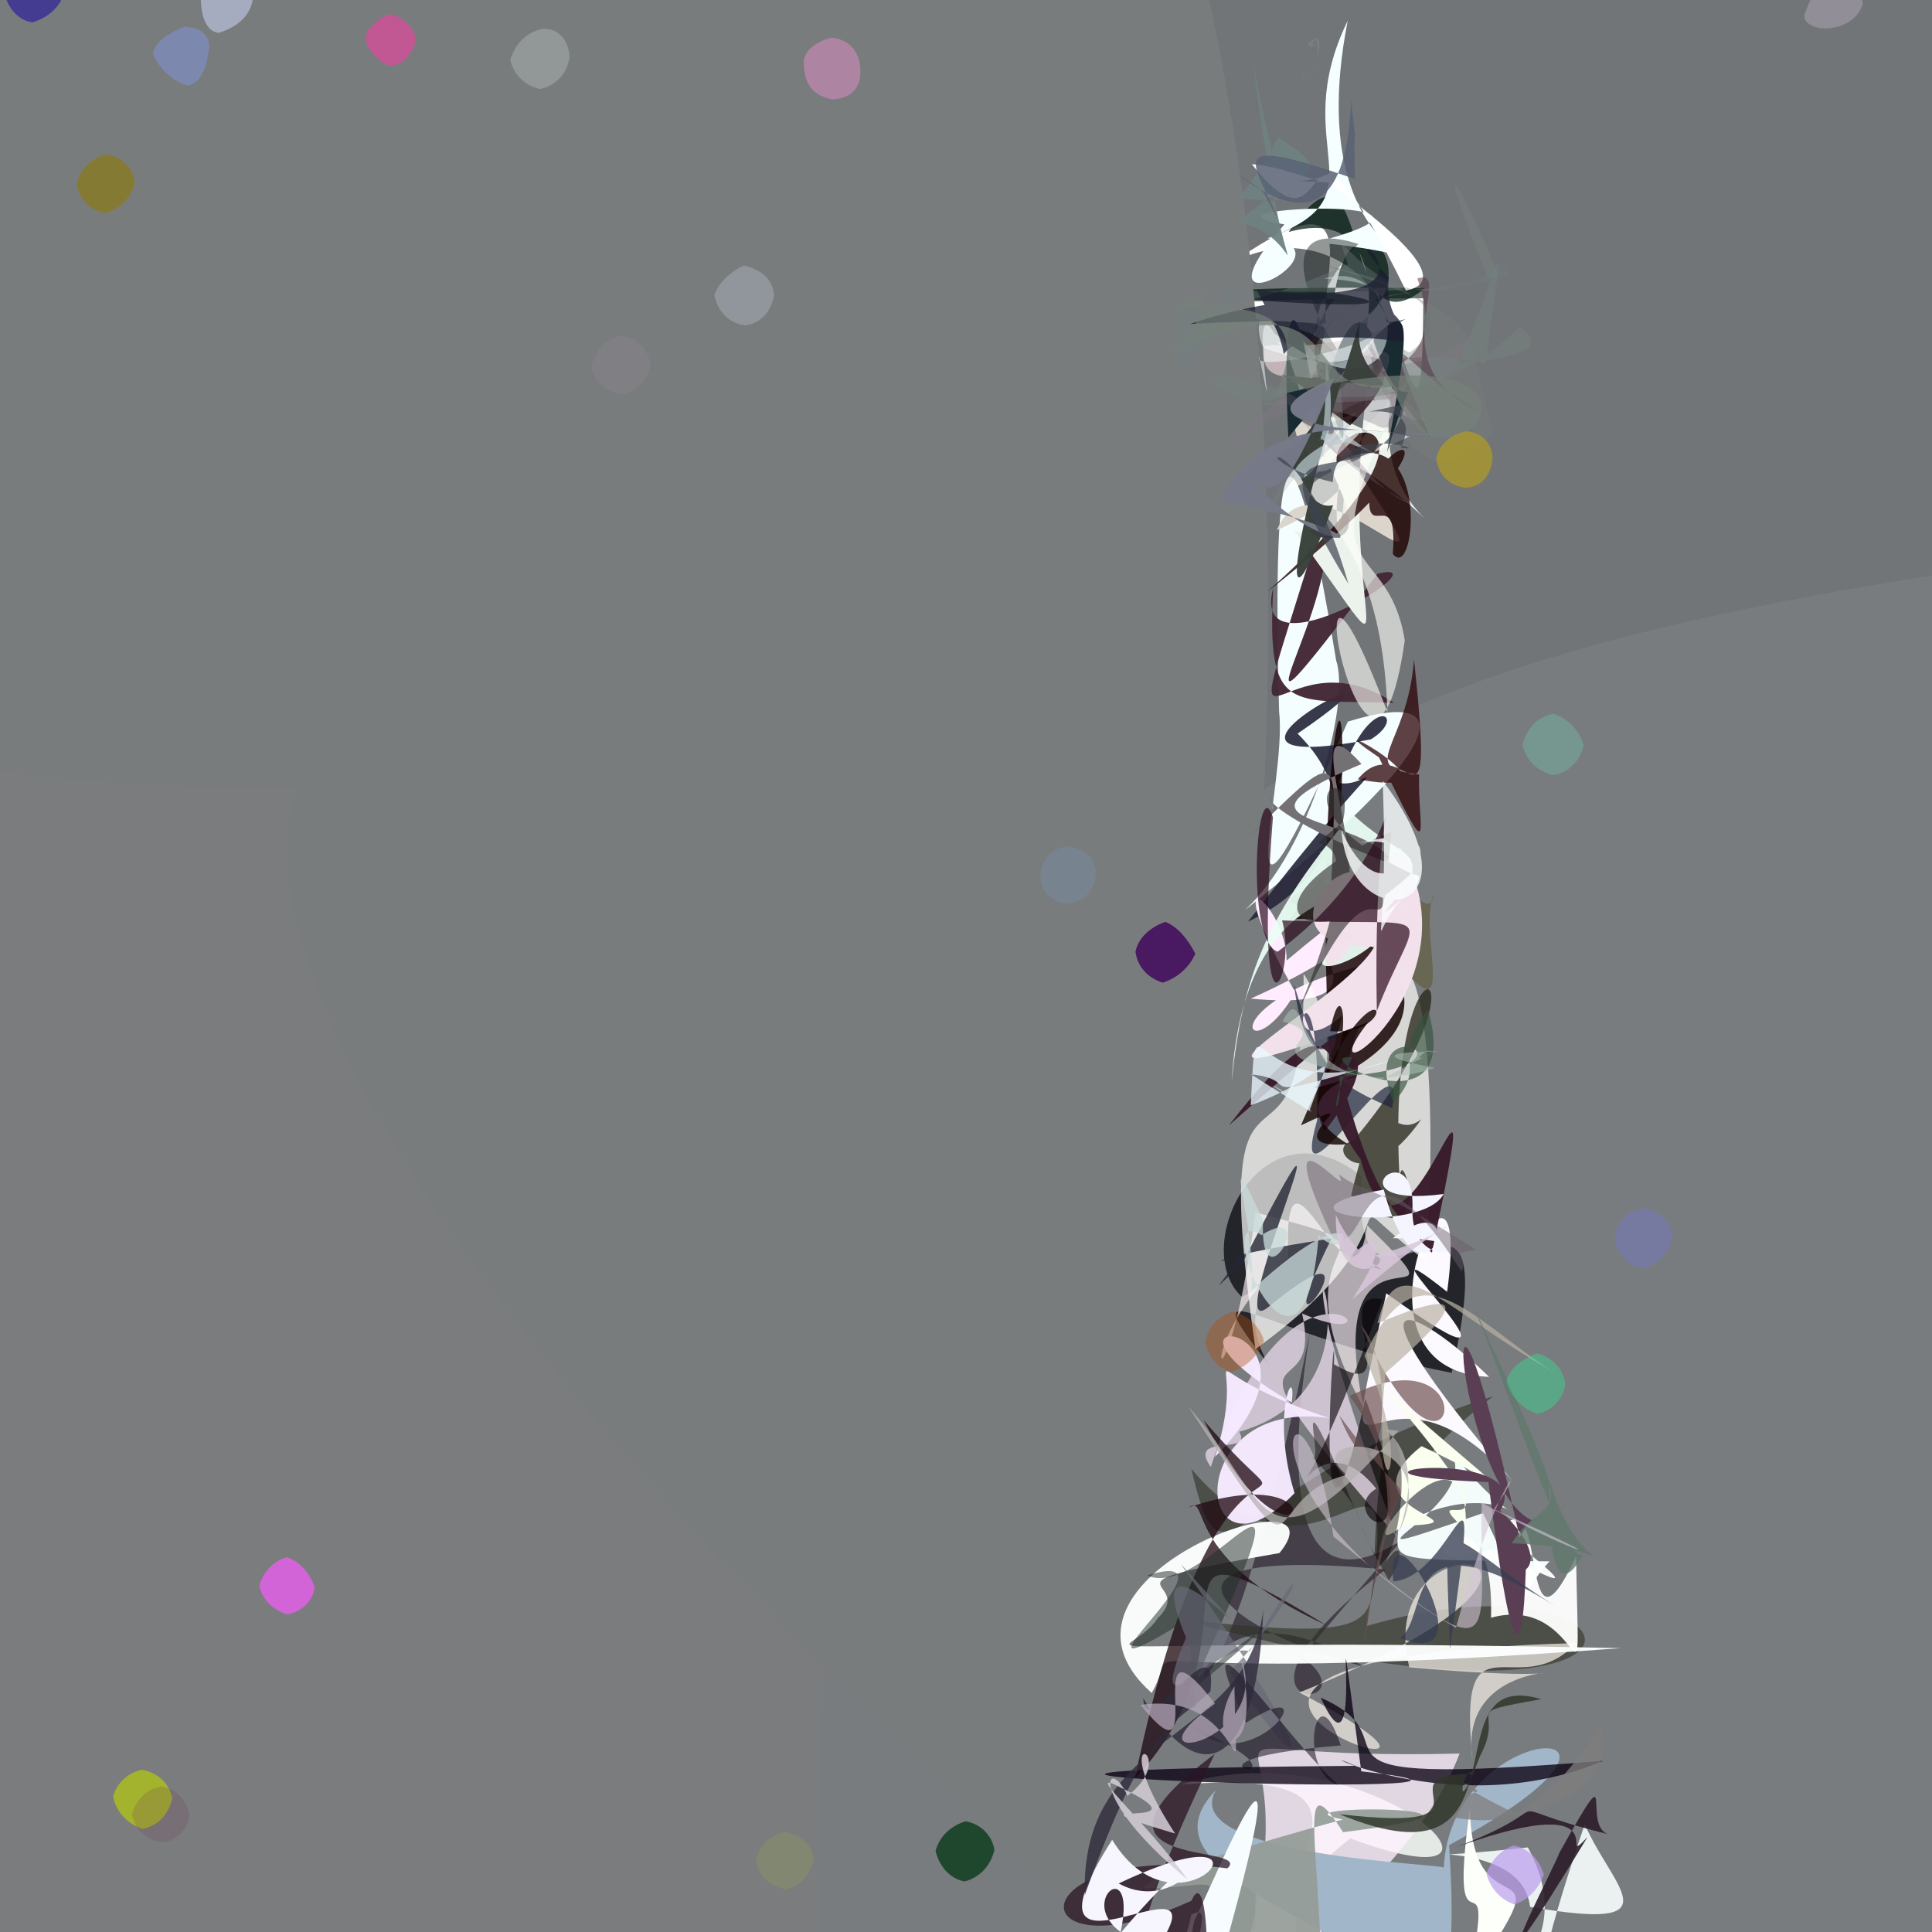 <?xml version="1.0" ?>
<svg xmlns="http://www.w3.org/2000/svg" version="1.1" width="512" height="512">
  <rect width="100%" height="100%" fill="#333333" stroke="none"/>
  <defs/>
  <g>
    <path stroke-width="0" fill="rgb(81, 84, 97)" opacity="0.84" stroke="rgb(139, 182, 153)" stroke-opacity="1.0" stroke-linecap="round" stroke-linejoin="round" d="M 322.665 428.138 C 361.368 479.616 360.204 496.405 188.622 484.992 C 58.742 379.651 58.998 355.259 -37.101 93.511 C -55.75 24.691 -54.507 -3.249 30.188 -11.084 C 241.532 164.669 250.965 172.362 322.665 428.138"/>
    <path stroke-width="0" fill="rgb(116, 119, 122)" opacity="0.967" stroke="rgb(108, 164, 111)" stroke-opacity="1.0" stroke-linecap="round" stroke-linejoin="round" d="M 564.494 104.828 C 520.892 394.778 444.503 375.894 301.338 376.639 C 145.839 341.286 142.854 311.563 -49.589 1.671 C -5.706 -61.472 18.958 -59.516 446.248 -50.592 C 535.302 -48.753 556.304 -60.082 564.494 104.828"/>
    <path stroke-width="0" fill="rgb(123, 124, 126)" opacity="1.001" stroke="rgb(245, 97, 201)" stroke-opacity="1.0" stroke-linecap="round" stroke-linejoin="round" d="M 297.978 522.311 C 290.297 570.126 265.175 573.435 -73.397 555.066 C -78.982 469.816 -51.805 419.021 -46.282 272.57 C -56.931 163.625 -81.467 128.182 -9.435 109.361 C 144.578 188.006 155.901 193.169 297.978 522.311"/>
    <path stroke-width="0" fill="rgb(121, 124, 126)" opacity="1.003" stroke="rgb(144, 236, 18)" stroke-opacity="1.0" stroke-linecap="round" stroke-linejoin="round" d="M 557.802 499.859 C 564.609 540.824 570.584 555.14 301.687 560.481 C 228.587 575.01 203.077 601.13 223.715 374.864 C 299.471 232.815 300.203 181.093 542.019 148.154 C 576.668 265.032 560.816 308.912 557.802 499.859"/>
    <path stroke-width="0" fill="rgb(224, 229, 247)" opacity="0.957" stroke="rgb(5, 212, 198)" stroke-opacity="1.0" stroke-linecap="round" stroke-linejoin="round" d="M 368.416 528.881 C 364.536 503.135 365.563 512.224 316.193 547.241 C 398.288 521.794 317.915 553.606 335.072 489.818 C 334.279 494.166 328.409 486.045 340.008 501.478 C 350.376 507.992 330.114 517.694 368.416 528.881"/>
    <path stroke-width="0" fill="rgb(250, 255, 250)" opacity="0.83" stroke="rgb(249, 203, 117)" stroke-opacity="1.0" stroke-linecap="round" stroke-linejoin="round" d="M 357.797 487.175 C 281.755 549.948 355.455 533.276 340.204 491.771 C 347.186 500.726 347.823 490.386 345.978 501.323 C 338.85 492.639 368.948 468.437 312.832 472.95 C 364.84 457.356 412.819 507.61 357.797 487.175"/>
    <path stroke-width="0" fill="rgb(264, 242, 259)" opacity="0.773" stroke="rgb(133, 105, 67)" stroke-opacity="1.0" stroke-linecap="round" stroke-linejoin="round" d="M 386.801 464.707 C 364.74 523.718 238.142 575.925 254.417 636.692 C 284.74 541.478 294.02 542.172 341.752 550.749 C 347.853 535.922 347.721 520.2 330.933 514.006 C 348.876 446.366 301.344 466.91 386.801 464.707"/>
    <path stroke-width="0" fill="rgb(275, 255, 263)" opacity="1.067" stroke="rgb(116, 144, 4)" stroke-opacity="1.0" stroke-linecap="round" stroke-linejoin="round" d="M 373.306 84.007 C 367.689 89.968 251.343 79.151 377.183 79.062 C 376.83 151.651 368.61 27.647 344.363 98.71 C 388.446 107.007 363.308 51.33 326.995 69.358 C 381.098 31.743 324.013 115.419 373.306 84.007"/>
    <path stroke-width="0" fill="rgb(161, 182, 200)" opacity="1.001" stroke="rgb(156, 157, 240)" stroke-opacity="1.0" stroke-linecap="round" stroke-linejoin="round" d="M 384.031 488.97 C 387.211 539.267 379.055 523.097 359.316 575.858 C 442.242 520.088 288.775 508.312 322.219 474.455 C 311.704 492.266 384.67 493.919 382.615 495.012 C 384.505 454.155 449.732 453.475 384.031 488.97"/>
    <path stroke-width="0" fill="rgb(-7, 25, 16)" opacity="0.73" stroke="rgb(91, 111, 177)" stroke-opacity="1.0" stroke-linecap="round" stroke-linejoin="round" d="M 353.716 77.664 C 358.352 47.526 381.077 74.052 357.411 87.65 C 349.949 133.107 382.805 50.193 341.524 61.464 C 364.659 28.144 353.67 96.073 377.716 76.317 C 245.197 75.332 400.933 85.506 353.716 77.664"/>
    <path stroke-width="0" fill="rgb(147, 156, 150)" opacity="0.91" stroke="rgb(170, 171, 53)" stroke-opacity="1.0" stroke-linecap="round" stroke-linejoin="round" d="M 355.924 485.548 C 334.825 452.618 367.992 540.735 333.694 622.698 C 310.4 480.961 337.961 500.243 303.668 500.407 C 301.634 500.573 302.491 496.714 355.873 482.185 C 333.69 478.001 412.833 478.446 355.924 485.548"/>
    <path stroke-width="0" fill="rgb(122, 125, 126)" opacity="0.996" stroke="rgb(80, 92, 145)" stroke-opacity="1.0" stroke-linecap="round" stroke-linejoin="round" d="M 284.261 504.49 C 5.378 254.306 85.632 182.05 89.122 209.356 C -60.08 207.934 -56.164 192.154 -35.523 126.331 C -40.782 64.59 -46.029 48.193 -6.619 -9.701 C 288.49 -423.382 415.96 69.303 284.261 504.49"/>
    <path stroke-width="0" fill="rgb(65, 58, 69)" opacity="0.929" stroke="rgb(252, 26, 53)" stroke-opacity="1.0" stroke-linecap="round" stroke-linejoin="round" d="M 345.026 439.061 C 365.705 454.065 315.612 456.084 367.173 415.936 C 294.389 409.075 327.768 433.429 361.157 441.549 C 300.563 402.848 314.035 515.568 347.156 353.027 C 327.633 474.314 410.181 360.994 345.026 439.061"/>
    <path stroke-width="0" fill="rgb(244, 254, 260)" opacity="1.061" stroke="rgb(166, 64, 118)" stroke-opacity="1.0" stroke-linecap="round" stroke-linejoin="round" d="M 329.907 241.203 C 383.507 198.474 387.758 181.885 357.187 191.234 C 323.011 267.811 341.269 207.665 338.983 188.74 C 336.917 113.816 342.237 102.905 354.081 174.959 C 357.939 186.461 347.543 224.877 329.907 241.203"/>
    <path stroke-width="0" fill="rgb(47, 52, 39)" opacity="0.612" stroke="rgb(40, 28, 167)" stroke-opacity="1.0" stroke-linecap="round" stroke-linejoin="round" d="M 312.609 429.081 C 455.239 468.3 438.603 408.351 362.173 430.917 C 373.168 363.334 351.58 431.845 315.714 389.272 C 324.518 426.616 325.009 392.568 395.692 370.025 C 332.402 418.64 401.839 439.244 312.609 429.081"/>
    <path stroke-width="0" fill="rgb(239, 234, 228)" opacity="0.742" stroke="rgb(50, 94, 209)" stroke-opacity="1.0" stroke-linecap="round" stroke-linejoin="round" d="M 417.715 435.431 C 265.208 439.73 417.744 486.957 344.338 448.52 C 439.266 410.517 362.815 399.256 373.477 441.847 C 445.171 448.296 385.093 432.154 390.227 466.278 C 386.124 425.691 401.947 452.179 417.715 435.431"/>
    <path stroke-width="0" fill="rgb(253, 270, 254)" opacity="0.967" stroke="rgb(213, 24, 248)" stroke-opacity="1.0" stroke-linecap="round" stroke-linejoin="round" d="M 429.562 436.774 C 269.102 433.39 298.685 441.515 306.747 428.911 C 317.999 418.073 286.603 420.674 339.072 411.576 C 357.935 388.47 270.382 417.622 305.214 448.667 C 314.966 431.663 284.6 447.54 429.562 436.774"/>
    <path stroke-width="0" fill="rgb(40, 40, 59)" opacity="0.917" stroke="rgb(249, 154, 188)" stroke-opacity="1.0" stroke-linecap="round" stroke-linejoin="round" d="M 343.883 194.412 C 386.124 165.503 303.157 207.215 363.271 195.949 C 373.783 189.563 362.681 182.228 354.833 207.485 C 364.019 209.367 371.88 191.272 330.73 244.234 C 347.545 236.619 365.454 215.982 343.883 194.412"/>
    <path stroke-width="0" fill="rgb(33, 35, 41)" opacity="0.965" stroke="rgb(72, 30, 75)" stroke-opacity="1.0" stroke-linecap="round" stroke-linejoin="round" d="M 384.715 363.828 C 332.874 353.665 314.521 333.568 336.697 362.334 C 316.9 332.051 378.856 316.74 329.139 343.695 C 314.845 330.665 334.397 290.538 360.829 311.759 C 357.251 364.651 400.694 292.769 384.715 363.828"/>
    <path stroke-width="0" fill="rgb(255, 243, 248)" opacity="0.64" stroke="rgb(81, 105, 16)" stroke-opacity="1.0" stroke-linecap="round" stroke-linejoin="round" d="M 361.389 373.159 C 333.989 322.617 379.677 333.76 332.704 321.279 C 324.493 384.399 313.921 356.958 341.413 333.11 C 339.817 292.96 358.315 354.099 362.347 324.72 C 392.899 355.034 349.389 316.26 361.389 373.159"/>
    <path stroke-width="0" fill="rgb(9, -6, 17)" opacity="0.773" stroke="rgb(144, 67, 133)" stroke-opacity="1.0" stroke-linecap="round" stroke-linejoin="round" d="M 360.752 469.424 C 351.278 399.418 363.113 478.837 349.999 449.906 C 377.809 462.074 334.912 473.928 424.799 466.641 C 384.691 483.743 342.712 460.859 359.273 467.962 C 178.148 469.456 432.595 477.382 360.752 469.424"/>
    <path stroke-width="0" fill="rgb(67, 40, 53)" opacity="0.965" stroke="rgb(146, 236, 81)" stroke-opacity="1.0" stroke-linecap="round" stroke-linejoin="round" d="M 350.025 138.546 C 358.682 156.106 317.141 215.234 365.056 152.052 C 383.856 147.44 330.904 180.642 337.421 155.799 C 335.593 189.727 341.913 185.29 369.445 186.263 C 337.427 165.295 325.615 218.282 350.025 138.546"/>
    <path stroke-width="0" fill="rgb(257, 236, 264)" opacity="1.041" stroke="rgb(33, 182, 73)" stroke-opacity="1.0" stroke-linecap="round" stroke-linejoin="round" d="M 343.285 263.019 C 320.918 223.157 341.125 239.876 340.98 254.54 C 394.783 209.122 382.753 241.846 331.45 264.642 C 380.623 269.316 324.836 236.651 370.207 253.829 C 318.497 263.522 329.807 286.295 343.285 263.019"/>
    <path stroke-width="0" fill="rgb(44, 1, 5)" opacity="0.746" stroke="rgb(172, 68, 187)" stroke-opacity="1.0" stroke-linecap="round" stroke-linejoin="round" d="M 374.733 174.742 C 380.445 228.547 372.194 191.561 359.82 206.519 C 392.897 212.554 343.587 186.029 365.435 200.702 C 380.618 232.215 375.629 219.65 376.077 205.269 C 359.138 203.354 372.957 198.161 374.733 174.742"/>
    <path stroke-width="0" fill="rgb(253, 250, 267)" opacity="1.044" stroke="rgb(63, 146, 150)" stroke-opacity="1.0" stroke-linecap="round" stroke-linejoin="round" d="M 394.628 364.889 C 374.855 345.575 352.792 335.924 400.835 392.452 C 363.537 350.507 352.736 410.627 367.369 342.74 C 417.419 378.685 353.042 318.263 383.506 342.348 C 390.853 288.358 351.839 363.247 394.628 364.889"/>
    <path stroke-width="0" fill="rgb(256, 263, 252)" opacity="0.696" stroke="rgb(56, 242, 114)" stroke-opacity="1.0" stroke-linecap="round" stroke-linejoin="round" d="M 377.877 334.187 C 348.485 311.931 380.937 322.626 332.716 357.512 C 319.092 262.884 346.14 324.569 345.462 258.024 C 373.909 302.646 293.245 337.02 355.591 286.684 C 375.036 216.986 382.2 278.003 377.877 334.187"/>
    <path stroke-width="0" fill="rgb(247, 252, 265)" opacity="1.014" stroke="rgb(178, 75, 207)" stroke-opacity="1.0" stroke-linecap="round" stroke-linejoin="round" d="M 322.096 525.076 C 347.752 435.2 322.168 497.693 316.491 509.053 C 307.124 559.739 270.103 515.854 314.42 528.611 C 300.449 518.984 312.907 524.215 315.654 507.485 C 324.57 502.21 308.512 529.592 322.096 525.076"/>
    <path stroke-width="0" fill="rgb(245, 265, 265)" opacity="1.064" stroke="rgb(184, 127, 243)" stroke-opacity="1.0" stroke-linecap="round" stroke-linejoin="round" d="M 348.585 64.242 C 397.365 51.505 311.05 54.733 340.377 59.46 C 313.332 90.522 360.642 65.735 335.882 63.152 C 367.393 51.632 340.635 39.43 357.154 5.511 C 342.14 82.065 405.113 69.373 348.585 64.242"/>
    <path stroke-width="0" fill="rgb(245, 253, 253)" opacity="0.981" stroke="rgb(108, 154, 4)" stroke-opacity="1.0" stroke-linecap="round" stroke-linejoin="round" d="M 393.011 400.989 C 412.627 440.606 394.046 431.55 410.645 413.771 C 366.956 413.283 370.039 414.166 370.612 404.35 C 403.3 386.451 410.786 417.849 382.437 382.161 C 399.401 398.323 341.524 418.759 393.011 400.989"/>
    <path stroke-width="0" fill="rgb(110, 129, 128)" opacity="0.953" stroke="rgb(168, 73, 157)" stroke-opacity="1.0" stroke-linecap="round" stroke-linejoin="round" d="M 338.746 36.409 C 328.541 56.04 323.292 54.393 328.415 52.544 C 343.862 53.314 340.339 59.697 332.127 16.994 C 341.534 92.459 348.393 62.067 327.849 58.95 C 346.152 43.424 354.506 46.766 338.746 36.409"/>
    <path stroke-width="0" fill="rgb(235, 241, 240)" opacity="1.023" stroke="rgb(34, 76, 145)" stroke-opacity="1.0" stroke-linecap="round" stroke-linejoin="round" d="M 419.972 483.432 C 427.304 500.385 444.576 512.098 405.47 505.337 C 403.38 485.263 359.084 494.6 404.889 489.585 C 422.312 521.409 379.481 528.313 432.234 515.725 C 406.459 539.541 400.39 541.668 419.972 483.432"/>
    <path stroke-width="0" fill="rgb(223, 210, 225)" opacity="0.829" stroke="rgb(146, 166, 166)" stroke-opacity="1.0" stroke-linecap="round" stroke-linejoin="round" d="M 328.367 379.441 C 378.49 365.333 325.663 288.483 370.098 407.087 C 317.079 346.51 351.449 376.459 345.06 348.086 C 374.714 360.773 343.005 322.162 320.862 388.756 C 314.435 379.634 332.324 385.897 328.367 379.441"/>
    <path stroke-width="0" fill="rgb(250, 256, 240)" opacity="0.999" stroke="rgb(228, 93, 111)" stroke-opacity="1.0" stroke-linecap="round" stroke-linejoin="round" d="M 371.759 404.342 C 396.753 403.497 354.427 400.763 376.725 383.248 C 399.809 393.878 404.254 400.979 366.627 367.791 C 410.283 418.264 372.149 390.24 388.449 405.519 C 389.728 370.13 354.822 417.772 371.759 404.342"/>
    <path stroke-width="0" fill="rgb(21, -3, -1)" opacity="0.834" stroke="rgb(205, 179, 25)" stroke-opacity="1.0" stroke-linecap="round" stroke-linejoin="round" d="M 341.162 244.428 C 349.994 238.147 398.718 264.141 352.666 286.43 C 347.254 199.847 360.071 150.494 354.137 233.911 C 329.182 239.591 349.736 240.863 349.226 240.072 C 373.14 200.268 350.011 232.612 341.162 244.428"/>
    <path stroke-width="0" fill="rgb(253, 256, 250)" opacity="1.061" stroke="rgb(182, 254, 38)" stroke-opacity="1.0" stroke-linecap="round" stroke-linejoin="round" d="M 389.578 478.908 C 389.715 519.246 424.506 477.012 375.63 543.618 C 380.093 513.611 372.906 496.791 385.147 537.498 C 398.596 537.672 403.439 534.279 386.718 535.608 C 399.81 477.947 382.677 528.706 389.578 478.908"/>
    <path stroke-width="0" fill="rgb(261, 265, 258)" opacity="1.03" stroke="rgb(41, 156, 31)" stroke-opacity="1.0" stroke-linecap="round" stroke-linejoin="round" d="M 353.329 43.792 C 358.631 53.832 342.142 43.882 331.776 43.536 C 355.432 73.368 341.29 13.485 372.557 76.976 C 391.23 73.588 345.867 45.305 353.029 48.401 C 325.031 46.848 353.654 50.547 353.329 43.792"/>
    <path stroke-width="0" fill="rgb(219, 213, 204)" opacity="1.065" stroke="rgb(205, 145, 103)" stroke-opacity="1.0" stroke-linecap="round" stroke-linejoin="round" d="M 338.397 140.487 C 348.524 115.381 392.997 173.184 357.068 120.732 C 332.237 128.214 342.45 79.443 371.339 104.941 C 344.382 91.816 361.039 128.254 354.397 140.202 C 352.328 111.038 371.292 125.989 338.397 140.487"/>
    <path stroke-width="0" fill="rgb(103, 103, 84)" opacity="0.984" stroke="rgb(177, 115, 184)" stroke-opacity="1.0" stroke-linecap="round" stroke-linejoin="round" d="M 354.048 238.754 C 333.034 245.685 389.602 212.545 349.66 225.762 C 394.303 292.858 374.285 248.744 380.021 236.927 C 378.358 247.746 365.785 221.043 361.061 221.129 C 378.289 238.369 346.137 207.129 354.048 238.754"/>
    <path stroke-width="0" fill="rgb(42, 20, 37)" opacity="0.753" stroke="rgb(248, 218, 2)" stroke-opacity="1.0" stroke-linecap="round" stroke-linejoin="round" d="M 315.738 503.71 C 320.779 492.264 321.371 533.17 316.803 550.706 C 295.038 535.759 294.604 522.104 321.884 464.842 C 279.938 496.108 332.685 488.35 325.274 495.132 C 268.864 487.858 269.466 524.859 315.738 503.71"/>
    <path stroke-width="0" fill="rgb(247, 245, 254)" opacity="1.021" stroke="rgb(186, 43, 132)" stroke-opacity="1.0" stroke-linecap="round" stroke-linejoin="round" d="M 306.737 516.078 C 326.03 487.619 265.876 532.93 294.734 487.562 C 312.967 517.297 343.518 476.837 296.463 499.137 C 315.956 509.825 329.274 473.847 296.917 512.32 C 302.469 487.106 278.464 509.306 306.737 516.078"/>
    <path stroke-width="0" fill="rgb(233, 254, 244)" opacity="0.937" stroke="rgb(50, 4, 202)" stroke-opacity="1.0" stroke-linecap="round" stroke-linejoin="round" d="M 367.438 246.882 C 353.984 261.806 333.69 257.581 374.872 240.637 C 363.275 232.311 329.512 233.875 326.395 286.723 C 329.334 257.926 335.916 242.362 358.306 215.632 C 374.272 230.555 380.144 222.046 367.438 246.882"/>
    <path stroke-width="0" fill="rgb(236, 243, 237)" opacity="1.048" stroke="rgb(88, 236, 179)" stroke-opacity="1.0" stroke-linecap="round" stroke-linejoin="round" d="M 342.956 140.506 C 379.168 189.786 349.915 162.249 364.868 87.465 C 378.869 88.175 356.471 116.74 377.63 137.473 C 337.812 99.699 342.61 143.301 362.404 114.296 C 323.488 94.635 382.938 154.094 342.956 140.506"/>
    <path stroke-width="0" fill="rgb(267, 257, 268)" opacity="0.953" stroke="rgb(41, 158, 147)" stroke-opacity="1.0" stroke-linecap="round" stroke-linejoin="round" d="M 395.126 428.713 C 420.5 421.81 418.541 462.317 417.678 412.461 C 402.376 445.211 410.307 391.171 398.154 404.829 C 401.312 410.058 429.186 428.558 395.993 410.464 C 364.579 420.52 396.419 386.364 395.126 428.713"/>
    <path stroke-width="0" fill="rgb(90, 99, 117)" opacity="0.852" stroke="rgb(238, 156, 136)" stroke-opacity="1.0" stroke-linecap="round" stroke-linejoin="round" d="M 358.083 26.51 C 356.414 66.243 337.311 52.811 327.229 45.799 C 336.954 51.811 333.371 49.081 338.735 58.068 C 332.926 43.473 322.542 34.603 359.117 47.482 C 358.348 23.521 360.433 49.122 358.083 26.51"/>
    <path stroke-width="0" fill="rgb(116, 113, 117)" opacity="1.092" stroke="rgb(186, 79, 101)" stroke-opacity="1.0" stroke-linecap="round" stroke-linejoin="round" d="M 330.724 222.072 C 358.504 194.365 353.509 199.669 352.594 241.98 C 368.172 240.612 341.241 180.58 360.806 202.474 C 319.655 219.706 362.147 214.968 369.833 229.47 C 313.038 207.193 350.747 206.717 330.724 222.072"/>
    <path stroke-width="0" fill="rgb(243, 225, 235)" opacity="0.995" stroke="rgb(47, 240, 188)" stroke-opacity="1.0" stroke-linecap="round" stroke-linejoin="round" d="M 371.02 224.674 C 393.131 261.55 344.091 294.696 362.574 270.891 C 296.264 295.807 356.249 265.626 364.207 250.858 C 332.844 251.89 354.823 221.991 364.979 233.582 C 353.696 273.101 337.759 252.502 371.02 224.674"/>
    <path stroke-width="0" fill="rgb(47, 44, 44)" opacity="0.606" stroke="rgb(57, 64, 14)" stroke-opacity="1.0" stroke-linecap="round" stroke-linejoin="round" d="M 355.818 217.944 C 360.324 198.89 334.493 212.929 373.943 231.485 C 347.315 256.833 324.455 240.056 368.691 220.355 C 365.12 265.436 368.119 213.225 342.715 271.12 C 371.171 203.733 336.397 233.456 355.818 217.944"/>
    <path stroke-width="0" fill="rgb(40, 39, 27)" opacity="0.772" stroke="rgb(79, 177, 96)" stroke-opacity="1.0" stroke-linecap="round" stroke-linejoin="round" d="M 376.664 296.625 C 367.812 303.504 366.369 282.413 358.058 316.763 C 382.334 336.951 370.342 298.503 371.004 313.834 C 366.353 239.808 399.616 253.88 358.476 302.451 C 350.903 303.539 361.502 318.28 376.664 296.625"/>
    <path stroke-width="0" fill="rgb(90, 62, 83)" opacity="1.014" stroke="rgb(6, 17, 173)" stroke-opacity="1.0" stroke-linecap="round" stroke-linejoin="round" d="M 397.559 400.34 C 408.499 382.24 339.885 390.753 394.453 392.756 C 400.008 438.035 403.446 444.695 404.385 415.235 C 379.35 297.439 384.958 392.926 405.983 402.922 C 389.288 422.502 418.85 419.971 397.559 400.34"/>
    <path stroke-width="0" fill="rgb(31, -1, -1)" opacity="0.796" stroke="rgb(136, 228, 252)" stroke-opacity="1.0" stroke-linecap="round" stroke-linejoin="round" d="M 335.663 156.968 C 388.886 115.327 370.501 111.63 363.196 128.956 C 361.001 145.591 370.638 126.937 369.104 146.786 C 375.487 155.009 379.424 108.524 354.247 122.781 C 352.526 109.033 390.662 107.985 335.663 156.968"/>
    <path stroke-width="0" fill="rgb(28, 35, 57)" opacity="0.684" stroke="rgb(169, 67, 5)" stroke-opacity="1.0" stroke-linecap="round" stroke-linejoin="round" d="M 342.883 260.732 C 350.148 285.213 354.983 287.466 368.942 293.679 C 373.38 270.443 340.633 326.414 349.046 296.908 C 350.438 243.169 336.152 285.281 355.591 269.281 C 354.204 279.36 345.997 285.387 342.883 260.732"/>
    <path stroke-width="0" fill="rgb(268, 267, 249)" opacity="0.619" stroke="rgb(81, 97, 150)" stroke-opacity="1.0" stroke-linecap="round" stroke-linejoin="round" d="M 367.694 188.789 C 339.533 114.547 362.831 235.631 372.281 169.708 C 367.503 140.285 343.463 157.568 374.289 99.176 C 321.33 162.24 338.709 105.607 373.635 115.689 C 318.643 139.848 365.326 116.243 367.694 188.789"/>
    <path stroke-width="0" fill="rgb(41, 8, 27)" opacity="0.69" stroke="rgb(160, 222, 69)" stroke-opacity="1.0" stroke-linecap="round" stroke-linejoin="round" d="M 364.871 267.915 C 376.221 238.707 383.533 245.809 339.774 243.913 C 343.93 258.6 332.124 282.248 337.342 216.571 C 333.001 203.166 329.914 249.528 338.603 252.209 C 382.751 219.474 363.183 180.146 364.871 267.915"/>
    <path stroke-width="0" fill="rgb(56, 27, 43)" opacity="0.958" stroke="rgb(47, 242, 175)" stroke-opacity="1.0" stroke-linecap="round" stroke-linejoin="round" d="M 360.568 307.21 C 372.406 352.078 395.836 252.623 379.48 331.97 C 345.522 303.639 366.286 246.222 325.654 298.243 C 376.685 253.617 341.225 284.498 351.109 299.731 C 375.657 268.617 338.429 277.743 360.568 307.21"/>
    <path stroke-width="0" fill="rgb(19, 4, 1)" opacity="0.819" stroke="rgb(241, 186, 64)" stroke-opacity="1.0" stroke-linecap="round" stroke-linejoin="round" d="M 357.238 303.228 C 331.419 287.295 379.936 280.475 348.269 288.356 C 359.543 281.007 356.068 254.326 352.511 273.26 C 373.176 274.946 365.783 248.167 344.767 298.226 C 365.508 288.418 335.829 304.854 357.238 303.228"/>
    <path stroke-width="0" fill="rgb(245, 245, 266)" opacity="1.025" stroke="rgb(132, 6, 52)" stroke-opacity="1.0" stroke-linecap="round" stroke-linejoin="round" d="M 366.71 315.264 C 331.545 321.482 376.576 327.593 382.577 316.427 C 351.365 320.525 375.297 298.77 374.3 320.621 C 374.091 340.36 400.1 328.137 369.132 328.129 C 391.54 311.361 377.072 354.011 366.71 315.264"/>
    <path stroke-width="0" fill="rgb(7, 1, 6)" opacity="0.606" stroke="rgb(220, 29, 131)" stroke-opacity="1.0" stroke-linecap="round" stroke-linejoin="round" d="M 353.514 361.538 C 373.069 373.14 351.94 340.845 366.372 344.379 C 335.193 429.038 344.387 369.118 364.728 394.517 C 353.103 401.277 380.368 419.257 361.828 370.638 C 347.024 437.697 354.163 338.546 353.514 361.538"/>
    <path stroke-width="0" fill="rgb(245, 234, 257)" opacity="0.968" stroke="rgb(182, 100, 144)" stroke-opacity="1.0" stroke-linecap="round" stroke-linejoin="round" d="M 352.387 375.852 C 312.4 369.856 316.237 423.603 343.074 395.696 C 336.481 374.265 343.697 360.465 342.328 371.664 C 295.226 344.134 358.934 349.05 321.975 386.09 C 332.494 353.423 309.601 361.618 352.387 375.852"/>
    <path stroke-width="0" fill="rgb(128, 125, 127)" opacity="0.76" stroke="rgb(36, 124, 90)" stroke-opacity="1.0" stroke-linecap="round" stroke-linejoin="round" d="M 424.133 457.652 C 397.56 497.003 389.317 475.507 372.163 483.444 C 389.863 477.487 373.914 482.228 391.62 474.686 C 388.901 471.57 379.242 470.446 410.314 484.721 C 392.959 479.07 430.543 479.487 424.133 457.652"/>
    <path stroke-width="0" fill="rgb(32, 10, 18)" opacity="0.762" stroke="rgb(195, 190, 230)" stroke-opacity="1.0" stroke-linecap="round" stroke-linejoin="round" d="M 314.966 399.479 C 320.869 395.717 312.543 412.895 351.58 430.738 C 296.635 397.575 338.044 431.491 300.753 471.393 C 324.299 357.03 352.742 415.78 318.958 376.335 C 343.994 425.26 358.248 384.9 314.966 399.479"/>
    <path stroke-width="0" fill="rgb(35, 38, 52)" opacity="0.797" stroke="rgb(140, 149, 245)" stroke-opacity="1.0" stroke-linecap="round" stroke-linejoin="round" d="M 352.862 328.196 C 331.854 370.816 370.38 318.246 336.268 346.263 C 321.836 358.505 364.705 265.746 329.232 334.734 C 316.314 347.235 328.003 335.902 327.935 332.608 C 322.602 335.774 315.481 333.911 352.862 328.196"/>
    <path stroke-width="0" fill="rgb(34, 45, 40)" opacity="0.511" stroke="rgb(16, 123, 249)" stroke-opacity="1.0" stroke-linecap="round" stroke-linejoin="round" d="M 304.033 417.501 C 332.718 408.659 273.507 454.757 315.316 428.859 C 315.356 463.352 322.229 447.656 307.079 454.822 C 328.143 438.527 347.008 421.183 317.131 444.747 C 351.469 369.183 320.36 424.989 304.033 417.501"/>
    <path stroke-width="0" fill="rgb(234, 249, 265)" opacity="0.758" stroke="rgb(86, 245, 59)" stroke-opacity="1.0" stroke-linecap="round" stroke-linejoin="round" d="M 331.513 284.694 C 347.397 286.481 327.079 293.196 369.465 280.744 C 330.195 295.211 333.237 258.016 331.461 292.908 C 353.012 285.146 354.544 273.815 346.998 294.408 C 316.159 273.079 373.548 311.394 331.513 284.694"/>
    <path stroke-width="0" fill="rgb(55, 83, 61)" opacity="0.67" stroke="rgb(240, 203, 160)" stroke-opacity="1.0" stroke-linecap="round" stroke-linejoin="round" d="M 358.341 280.207 C 344.74 278.764 388.409 301.918 378.417 267.577 C 367.951 280.586 378.897 281.611 369.303 292.181 C 358.729 265.412 397.957 282.626 354.931 285.281 C 355.884 296.625 350.749 296.408 358.341 280.207"/>
    <path stroke-width="0" fill="rgb(10, 2, -10)" opacity="0.441" stroke="rgb(74, 216, 157)" stroke-opacity="1.0" stroke-linecap="round" stroke-linejoin="round" d="M 368.078 418.813 C 372.983 411.584 371.135 406.317 365.499 416.977 C 378.446 397.819 366.568 349.569 364.246 412.282 C 338.159 349.232 352.586 390.906 347.296 385.804 C 364.606 403.405 355.825 397.679 368.078 418.813"/>
    <path stroke-width="0" fill="rgb(23, -1, -1)" opacity="0.897" stroke="rgb(126, 163, 93)" stroke-opacity="1.0" stroke-linecap="round" stroke-linejoin="round" d="M 364.485 106.224 C 353.308 93.862 351.888 88.554 342.565 86.981 C 372.678 120.57 322.256 86.993 357.787 112.708 C 382.79 88.307 349.112 91.937 349.978 101.935 C 350.342 104.519 337.466 92.19 364.485 106.224"/>
    <path stroke-width="0" fill="rgb(109, 78, 78)" opacity="0.685" stroke="rgb(24, 219, 248)" stroke-opacity="1.0" stroke-linecap="round" stroke-linejoin="round" d="M 361.773 435.911 C 368.218 373.567 382.45 412.917 354.92 375.071 C 366.643 404.408 370.698 362.043 360.616 351.123 C 385.407 406.846 395.711 350.856 357.684 369.965 C 378.343 398.622 360.585 419.608 361.773 435.911"/>
    <path stroke-width="0" fill="rgb(250, 260, 258)" opacity="0.787" stroke="rgb(231, 197, 84)" stroke-opacity="1.0" stroke-linecap="round" stroke-linejoin="round" d="M 355.491 219.913 C 366.537 245.518 380.76 220.102 360.382 223.296 C 399.017 214.332 353.453 253.176 371.41 238.313 C 361.751 249.206 368.305 257.946 366.43 206.934 C 394.352 243.535 357.408 248.808 355.491 219.913"/>
    <path stroke-width="0" fill="rgb(185, 178, 163)" opacity="0.699" stroke="rgb(103, 59, 33)" stroke-opacity="1.0" stroke-linecap="round" stroke-linejoin="round" d="M 367.174 363.837 C 384.093 348.976 393.034 338.999 365.038 350.718 C 370.301 329.053 381.935 346.838 411.397 363.401 C 388.751 348.802 375.598 328.737 361.601 359.307 C 376.235 391.651 362.757 405.015 367.174 363.837"/>
    <path stroke-width="0" fill="rgb(98, 120, 109)" opacity="0.814" stroke="rgb(107, 142, 219)" stroke-opacity="1.0" stroke-linecap="round" stroke-linejoin="round" d="M 390.522 346.205 C 403.671 379.043 417.856 424.427 420.652 408.923 C 422.796 405.57 409.451 438.206 410.7 392.348 C 419.214 421.798 436.337 410.551 400.64 408.979 C 411.399 391.848 420.856 412.196 390.522 346.205"/>
    <path stroke-width="0" fill="rgb(106, 94, 105)" opacity="0.476" stroke="rgb(68, 33, 14)" stroke-opacity="1.0" stroke-linecap="round" stroke-linejoin="round" d="M 354.733 311.191 C 359.428 320.283 334.651 288.386 353.297 328.19 C 363.249 333.732 359.662 294.241 387.356 336.978 C 389.24 332.621 383.138 332.264 391.425 331.273 C 359.916 311.482 363.405 317.41 354.733 311.191"/>
    <path stroke-width="0" fill="rgb(182, 178, 178)" opacity="0.724" stroke="rgb(66, 116, 174)" stroke-opacity="1.0" stroke-linecap="round" stroke-linejoin="round" d="M 370.695 406.057 C 384.032 378.692 342.675 379.369 356.932 390.855 C 331.727 397.169 349.182 425.189 314.967 372.839 C 336.335 396.675 333.697 421.517 370.571 379.192 C 360.033 377.893 379.974 379.171 370.695 406.057"/>
    <path stroke-width="0" fill="rgb(54, 62, 81)" opacity="0.77" stroke="rgb(72, 96, 46)" stroke-opacity="1.0" stroke-linecap="round" stroke-linejoin="round" d="M 370.988 434.051 C 379.133 428.876 370.269 399.327 412.379 425.759 C 379.764 405.228 383.097 396.074 384.248 437.002 C 393.104 373.583 385.895 417.952 369.243 419.089 C 366.584 394.273 395.978 444.267 370.988 434.051"/>
    <path stroke-width="0" fill="rgb(201, 219, 219)" opacity="0.764" stroke="rgb(66, 95, 149)" stroke-opacity="1.0" stroke-linecap="round" stroke-linejoin="round" d="M 334.718 323.286 C 322.683 297.595 332.969 323.116 331.681 341.945 C 363.805 312.286 357.918 337.074 349.475 327.26 C 345.272 380.12 319.429 317.724 334.324 327.305 C 349.942 317.603 333.652 347.641 334.718 323.286"/>
    <path stroke-width="0" fill="rgb(216, 195, 199)" opacity="0.793" stroke="rgb(203, 19, 132)" stroke-opacity="1.0" stroke-linecap="round" stroke-linejoin="round" d="M 335.033 91.737 C 332.601 109.448 359.717 89.636 377.762 111.392 C 368.798 114.051 354.544 87.933 370.767 85.908 C 324.527 101.938 340.037 74.897 343.794 107.508 C 351.008 100.279 348.239 89.648 335.033 91.737"/>
    <path stroke-width="0" fill="rgb(118, 126, 124)" opacity="0.373" stroke="rgb(147, 244, 164)" stroke-opacity="1.0" stroke-linecap="round" stroke-linejoin="round" d="M 329.726 107.625 C 379.317 99.438 400.169 80.608 351.658 70.529 C 397.055 84.181 387.635 87.93 395.649 114.557 C 369.121 142.859 365.732 85.472 361.232 86.87 C 387.092 102.027 412.304 104.853 329.726 107.625"/>
    <path stroke-width="0" fill="rgb(175, 194, 185)" opacity="0.522" stroke="rgb(109, 130, 136)" stroke-opacity="1.0" stroke-linecap="round" stroke-linejoin="round" d="M 366.133 286.023 C 395.08 270.648 369.303 285.359 378.12 278.444 C 391.756 279.12 351.295 277.499 380.321 283.017 C 340.283 295.634 347.572 256.232 339.878 270.704 C 357.159 275.296 323.307 279.146 366.133 286.023"/>
    <path stroke-width="0" fill="rgb(44, 29, 43)" opacity="0.908" stroke="rgb(47, 230, 138)" stroke-opacity="1.0" stroke-linecap="round" stroke-linejoin="round" d="M 381.629 491.092 C 420.16 477.29 389.968 477.205 426.998 486.284 C 418.121 485.059 429.741 461.496 413.229 491.046 C 412.204 494.415 386.831 542.464 420.701 486.855 C 411.311 496.634 432.689 471.799 381.629 491.092"/>
    <path stroke-width="0" fill="rgb(130, 120, 134)" opacity="0.339" stroke="rgb(224, 116, 184)" stroke-opacity="1.0" stroke-linecap="round" stroke-linejoin="round" d="M 366.486 113.429 C 399.591 109.547 377.172 106.457 361.5 86.751 C 357.011 116.222 367.299 127.41 391.182 87.442 C 369.91 108.472 342.65 81.045 317.259 135.322 C 333.251 101.701 350.595 106.214 366.486 113.429"/>
    <path stroke-width="0" fill="rgb(118, 130, 129)" opacity="0.43" stroke="rgb(230, 175, 178)" stroke-opacity="1.0" stroke-linecap="round" stroke-linejoin="round" d="M 393.692 96.195 C 399.803 52.275 397.696 70.581 386.602 96.286 C 387.151 96.212 414.736 94.818 402.698 86.639 C 366.414 121.829 327.649 95.258 321.025 100.852 C 341.407 118.432 347.863 87.773 393.692 96.195"/>
    <path stroke-width="0" fill="rgb(217, 199, 219)" opacity="0.84" stroke="rgb(192, 162, 61)" stroke-opacity="1.0" stroke-linecap="round" stroke-linejoin="round" d="M 358.316 344.389 C 374.321 319.88 355.053 332.037 359.493 334.343 C 374.154 338.815 360.711 337.124 354.011 321.99 C 353.633 344.244 370.789 334.252 364.248 332.753 C 389.169 326.332 392.375 314.68 358.316 344.389"/>
    <path stroke-width="0" fill="rgb(212, 198, 214)" opacity="0.592" stroke="rgb(203, 244, 116)" stroke-opacity="1.0" stroke-linecap="round" stroke-linejoin="round" d="M 395.886 399.943 C 437.467 418.709 412.018 409.425 392.691 398.23 C 391.8 435.045 400.31 445.74 353.381 407.22 C 345.114 350.249 322.566 395.191 385.847 431.389 C 397.422 388.9 405.847 386.084 395.886 399.943"/>
    <path stroke-width="0" fill="rgb(123, 125, 123)" opacity="0.893" stroke="rgb(209, 231, 207)" stroke-opacity="1.0" stroke-linecap="round" stroke-linejoin="round" d="M 366.071 -10.314 C 358.101 -8.817 352.184 -1.461 369.225 -3.477 C 387.266 -7.576 377.29 -18.447 367.513 -32.208 C 357.309 10.338 353.766 6.857 346.714 -32.646 C 374.978 -16.049 375.076 -11.324 366.071 -10.314"/>
    <path stroke-width="0" fill="rgb(24, 36, 32)" opacity="0.466" stroke="rgb(160, 101, 15)" stroke-opacity="1.0" stroke-linecap="round" stroke-linejoin="round" d="M 343.304 110.759 C 338.337 98.569 345.991 117.601 354.393 104.02 C 368.871 89.303 369.111 95.226 362.883 102.904 C 353.613 95.81 330.409 55.079 359.992 64.667 C 329.972 95.771 370.969 126.513 343.304 110.759"/>
    <path stroke-width="0" fill="rgb(125, 132, 140)" opacity="0.779" stroke="rgb(65, 216, 8)" stroke-opacity="1.0" stroke-linecap="round" stroke-linejoin="round" d="M 348.766 16.931 C 352.259 1.301 343.331 18.943 346.913 12.535 C 353.068 10.51 342.337 13.598 348.779 10.083 C 351.31 19.457 341.346 29.371 347.561 10.079 C 342.439 26.255 348.024 21.031 348.766 16.931"/>
    <path stroke-width="0" fill="rgb(103, 106, 119)" opacity="0.69" stroke="rgb(102, 236, 25)" stroke-opacity="1.0" stroke-linecap="round" stroke-linejoin="round" d="M 325.851 443.018 C 350.968 479.923 347.587 463.42 312.907 414.487 C 349.616 455.223 298.305 395.596 314.319 433.992 C 302.579 461.966 323.1 434.374 331.103 437.669 C 351.09 403.347 342.696 426.199 325.851 443.018"/>
    <path stroke-width="0" fill="rgb(80, 54, 66)" opacity="0.525" stroke="rgb(17, 64, 56)" stroke-opacity="1.0" stroke-linecap="round" stroke-linejoin="round" d="M 375.607 73.807 C 386.519 70.268 362.557 100.969 397.081 110.57 C 375.599 105.213 360.953 72.276 378.941 115.839 C 356.161 88.252 360.699 81.304 366.125 98.005 C 318.501 93.832 390.815 114.93 375.607 73.807"/>
    <path stroke-width="0" fill="rgb(24, 43, 49)" opacity="1.054" stroke="rgb(162, 125, 252)" stroke-opacity="1.0" stroke-linecap="round" stroke-linejoin="round" d="M 367.58 119.896 C 377.433 87.349 373.055 120.409 363.266 87.954 C 354.545 73.139 345.824 129.452 349.239 114.815 C 344.924 76.812 339.212 72.593 341.428 115.892 C 375.175 75.672 375.96 72.793 367.58 119.896"/>
    <path stroke-width="0" fill="rgb(11, 1, 20)" opacity="0.51" stroke="rgb(199, 73, 61)" stroke-opacity="1.0" stroke-linecap="round" stroke-linejoin="round" d="M 316.164 457.669 C 356.374 476.024 299.903 467.115 355.299 462.564 C 348.505 441.49 343.803 470.066 354.66 473.016 C 341.47 461.688 312.717 418.31 330.201 456.57 C 353.13 441.865 331.732 472.976 316.164 457.669"/>
    <path stroke-width="0" fill="rgb(47, 42, 59)" opacity="0.792" stroke="rgb(62, 169, 131)" stroke-opacity="1.0" stroke-linecap="round" stroke-linejoin="round" d="M 302.987 450.065 C 319.172 477.006 333.423 466.128 334.771 426.491 C 330.599 462.468 286.162 457.936 287.484 502.228 C 304.267 455.545 310.78 457.749 320.789 448.244 C 322.952 428.207 303.327 463.064 302.987 450.065"/>
    <path stroke-width="0" fill="rgb(184, 171, 188)" opacity="0.711" stroke="rgb(141, 73, 180)" stroke-opacity="1.0" stroke-linecap="round" stroke-linejoin="round" d="M 328.755 439.148 C 335.786 470.343 317.1 463.787 327.141 446.852 C 327.617 484.928 331.376 447.517 302.306 451.816 C 321.748 476.216 300.667 423.836 321.981 451.474 C 295.7 470.33 338.076 461.873 328.755 439.148"/>
    <path stroke-width="0" fill="rgb(120, 135, 126)" opacity="0.357" stroke="rgb(91, 211, 235)" stroke-opacity="1.0" stroke-linecap="round" stroke-linejoin="round" d="M 394.475 73.838 C 355.161 81.624 340.747 76.855 356.021 117.247 C 356.581 91.054 346.264 80.404 349.388 99.848 C 348.915 73.353 369.895 81.025 397.247 72.877 C 382.009 37.967 382.096 43.374 394.475 73.838"/>
    <path stroke-width="0" fill="rgb(126, 107, 126)" opacity="0.249" stroke="rgb(59, 88, 207)" stroke-opacity="1.0" stroke-linecap="round" stroke-linejoin="round" d="M 375.025 134.049 C 360.798 130.016 354.523 107.661 337.056 102.58 C 365.074 93.613 374.702 85.846 363.763 105.555 C 335.167 113.543 347.676 141.106 347.274 103.734 C 327.124 91.557 345.932 119.479 375.025 134.049"/>
    <path stroke-width="0" fill="rgb(259, 280, 261)" opacity="0.501" stroke="rgb(63, 27, 242)" stroke-opacity="1.0" stroke-linecap="round" stroke-linejoin="round" d="M 344.378 103.354 C 335.011 72.373 331.414 86.024 334.899 92.207 C 369.173 104.685 365.606 81.663 364.843 83.147 C 304.559 84.619 330.842 75.362 363.494 92.264 C 347.329 63.782 353.865 100.872 344.378 103.354"/>
    <path stroke-width="0" fill="rgb(246, 265, 264)" opacity="0.51" stroke="rgb(175, 14, 186)" stroke-opacity="1.0" stroke-linecap="round" stroke-linejoin="round" d="M 350.842 73.834 C 374.151 66.615 376.55 118.255 337.767 88.359 C 330.165 75.66 339.471 122.606 333.724 94.495 C 331.178 100.227 382.513 87.07 358.847 85.28 C 366.111 82.234 372.285 74.83 350.842 73.834"/>
    <path stroke-width="0" fill="rgb(47, 54, 41)" opacity="0.829" stroke="rgb(69, 96, 95)" stroke-opacity="1.0" stroke-linecap="round" stroke-linejoin="round" d="M 354.932 480.768 C 408.024 502.722 377.51 440.969 408.449 450.306 C 385.825 454.315 399.301 452.292 392.176 465.476 C 384.663 485.589 387.91 465.99 390.775 470.168 C 363.769 469.545 400.925 486.091 354.932 480.768"/>
    <path stroke-width="0" fill="rgb(121, 135, 159)" opacity="0.169" stroke="rgb(213, 60, 128)" stroke-opacity="1.0" stroke-linecap="round" stroke-linejoin="round" d="M 355.335 122.591 C 348.876 108.063 340.611 125.934 333.962 139.336 C 352.71 110.709 370.173 102.194 347.822 123.42 C 361.69 103.058 371.817 106.812 324.84 122.474 C 349.587 113.689 352.754 114.813 355.335 122.591"/>
    <path stroke-width="0" fill="rgb(57, 64, 58)" opacity="0.972" stroke="rgb(161, 221, 239)" stroke-opacity="1.0" stroke-linecap="round" stroke-linejoin="round" d="M 360.526 84.858 C 342.274 141.621 337.336 176.912 353.297 133.91 C 343.056 135.83 347.243 112.652 329.049 127.401 C 343.486 118.878 359.844 108.152 339.556 99.379 C 387.218 104.087 356.379 105.045 360.526 84.858"/>
    <path stroke-width="0" fill="rgb(113, 126, 128)" opacity="0.366" stroke="rgb(178, 246, 253)" stroke-opacity="1.0" stroke-linecap="round" stroke-linejoin="round" d="M 398.174 69.777 C 414.01 79.91 304.601 77.637 324.441 75.558 C 316.432 103.013 308.974 102.385 312.591 87.719 C 312.522 65.194 295.33 97.264 357.207 70.089 C 350.694 51.248 366.753 93.169 398.174 69.777"/>
    <path stroke-width="0" fill="rgb(189, 205, 210)" opacity="0.698" stroke="rgb(33, 154, 97)" stroke-opacity="1.0" stroke-linecap="round" stroke-linejoin="round" d="M 350.485 116.465 C 348.27 115.653 351.607 122.647 351.348 94.568 C 359.741 138.744 324.785 129.209 356.487 115.057 C 356.089 123.635 337.978 108.182 364.138 120.287 C 343.121 106.567 365.358 117.868 350.485 116.465"/>
    <path stroke-width="0" fill="rgb(27, 29, 48)" opacity="0.758" stroke="rgb(246, 139, 70)" stroke-opacity="1.0" stroke-linecap="round" stroke-linejoin="round" d="M 333.023 76.947 C 351.222 109.194 322.136 83.942 371.664 90.56 C 374.981 76.255 343.441 76.432 315.44 85.828 C 391.139 82.076 365.555 93.36 368.071 73.536 C 347.715 52.368 392.88 83.075 333.023 76.947"/>
    <path stroke-width="0" fill="rgb(211, 205, 215)" opacity="0.861" stroke="rgb(116, 102, 63)" stroke-opacity="1.0" stroke-linecap="round" stroke-linejoin="round" d="M 314.795 498.132 C 287.186 475.544 293.621 464.452 298.797 475.901 C 314.132 464.25 291.204 454.684 311.401 485.908 C 276.484 475.573 323.175 486.089 296.588 473.53 C 287.12 468.616 302.126 480.913 314.795 498.132"/>
    <path stroke-width="0" fill="rgb(118, 121, 136)" opacity="0.976" stroke="rgb(79, 95, 133)" stroke-opacity="1.0" stroke-linecap="round" stroke-linejoin="round" d="M 392.269 114.988 C 371.85 119.035 340.634 102.191 322.953 132.612 C 376.085 142.565 352.428 151.171 330.826 126.435 C 338.993 135.332 344.86 121.978 353.599 100.131 C 326.557 111.544 349.793 114.993 392.269 114.988"/>
    <path stroke-width="0" fill="rgb(62, 68, 78)" opacity="0.703" stroke="rgb(85, 235, 219)" stroke-opacity="1.0" stroke-linecap="round" stroke-linejoin="round" d="M 372.395 106.95 C 347.913 112.954 379.169 102.585 371.215 118.632 C 381.328 120.354 353.794 110.896 353.204 127.773 C 324.651 121.175 344.37 108.72 357.328 154.704 C 325.831 103.151 364.892 137.954 372.395 106.95"/>
    <path stroke-width="0" fill="rgb(117, 128, 122)" opacity="0.702" stroke="rgb(64, 113, 26)" stroke-opacity="1.0" stroke-linecap="round" stroke-linejoin="round" d="M 369.149 102.479 C 380.976 141.312 429.879 81.99 337.777 104.934 C 356.257 67.012 291.47 89.839 319.748 77.657 C 312.774 66.403 328.424 83.19 306.13 95.715 C 360.556 69.218 341.659 106.516 369.149 102.479"/>
    <path stroke-width="0" fill="rgb(151, 147, 157)" opacity="0.852" stroke="rgb(0, 0, 0)" stroke-opacity="0.0" stroke-linecap="round" stroke-linejoin="round" d="M 493.715 0.767 C 492.598 4.905 488.906 7.019 484.938 7.454 C 481.265 8.034 477.108 5.926 478.405 3.381 C 480.087 -1.588 482.621 -5.049 485.925 -6.586 C 489.747 -5.499 492.564 -2.562 493.715 0.767"/>
    <path stroke-width="0" fill="rgb(196, 136, 179)" opacity="0.715" stroke="rgb(0, 0, 0)" stroke-opacity="0.0" stroke-linecap="round" stroke-linejoin="round" d="M 228.031 18.642 C 228.156 23.562 225.268 26.137 220.591 26.335 C 215.728 25.374 213.249 22.708 213.047 17.149 C 212.646 13.977 215.817 10.964 220.49 9.99 C 225.041 10.529 227.853 13.525 228.031 18.642"/>
    <path stroke-width="0" fill="rgb(181, 189, 215)" opacity="0.748" stroke="rgb(0, 0, 0)" stroke-opacity="0.0" stroke-linecap="round" stroke-linejoin="round" d="M 67.129 -0.809 C 66.427 4.019 63.427 6.889 58.029 8.693 C 54.978 8.524 53.162 4.722 53.238 -0.797 C 52.528 -3.895 55.734 -6.628 59.757 -7.693 C 63.753 -6.619 66.53 -3.609 67.129 -0.809"/>
    <path stroke-width="0" fill="rgb(214, 76, 154)" opacity="0.775" stroke="rgb(0, 0, 0)" stroke-opacity="0.0" stroke-linecap="round" stroke-linejoin="round" d="M 110.18 10.2 C 109.582 14.301 106.736 17.158 103.34 17.489 C 99.981 16.096 97.327 13.315 96.81 9.803 C 97.258 7.64 100.126 4.722 103.255 3.771 C 106.275 4.291 109.511 6.729 110.18 10.2"/>
    <path stroke-width="0" fill="rgb(188, 197, 194)" opacity="0.377" stroke="rgb(0, 0, 0)" stroke-opacity="0.0" stroke-linecap="round" stroke-linejoin="round" d="M 150.94 15.127 C 150.289 19.627 147.382 22.584 143.244 23.583 C 139.17 22.801 136.132 19.842 135.222 15.846 C 136.599 11.622 139.259 8.58 144.024 7.578 C 148.271 7.638 150.73 10.835 150.94 15.127"/>
    <path stroke-width="0" fill="rgb(128, 142, 197)" opacity="0.688" stroke="rgb(0, 0, 0)" stroke-opacity="0.0" stroke-linecap="round" stroke-linejoin="round" d="M 55.186 13.996 C 54.546 19.039 52.475 22.495 49.474 22.662 C 45.316 21.246 42.463 18.209 40.562 14.411 C 40.68 11.254 44.553 8.851 48.973 7.06 C 53.618 7.219 56.253 9.932 55.186 13.996"/>
    <path stroke-width="0" fill="rgb(112, 166, 231)" opacity="0.176" stroke="rgb(0, 0, 0)" stroke-opacity="0.0" stroke-linecap="round" stroke-linejoin="round" d="M 290.493 231.422 C 289.934 236.009 287.451 239.05 283.016 239.46 C 278.357 239.163 275.756 236.22 275.693 231.86 C 276.169 227.533 278.881 224.639 282.875 224.323 C 287.269 224.696 290.195 227.333 290.493 231.422"/>
    <path stroke-width="0" fill="rgb(225, 237, 253)" opacity="0.229" stroke="rgb(0, 0, 0)" stroke-opacity="0.0" stroke-linecap="round" stroke-linejoin="round" d="M 205.158 78.254 C 204.244 82.77 201.503 85.763 197.381 86.238 C 193.103 85.561 190.208 82.636 189.306 78.191 C 190.459 74.883 193.604 71.968 197.139 70.36 C 201.604 71.435 204.816 73.87 205.158 78.254"/>
    <path stroke-width="0" fill="rgb(234, 94, 241)" opacity="0.784" stroke="rgb(0, 0, 0)" stroke-opacity="0.0" stroke-linecap="round" stroke-linejoin="round" d="M 83.386 420.604 C 82.946 424.384 79.974 427.074 76.181 427.829 C 72.401 426.706 69.416 423.935 68.752 420.191 C 69.576 416.822 72.353 413.667 76.045 412.676 C 79.444 413.796 82.128 416.937 83.386 420.604"/>
    <path stroke-width="0" fill="rgb(114, 117, 245)" opacity="0.291" stroke="rgb(0, 0, 0)" stroke-opacity="0.0" stroke-linecap="round" stroke-linejoin="round" d="M 443.184 327.905 C 442.423 332.023 439.522 334.953 435.48 336.233 C 431.39 335.4 428.458 332.5 427.964 328.093 C 428.326 323.747 431.354 321.043 435.581 320.028 C 439.955 321 443.011 323.86 443.184 327.905"/>
    <path stroke-width="0" fill="rgb(116, 161, 151)" opacity="0.725" stroke="rgb(0, 0, 0)" stroke-opacity="0.0" stroke-linecap="round" stroke-linejoin="round" d="M 419.694 197.47 C 418.754 201.484 416.034 204.586 411.702 205.423 C 407.458 204.419 404.577 201.707 403.474 197.491 C 404.715 192.823 407.318 190.091 411.695 189.159 C 415.615 190.438 418.5 193.496 419.694 197.47"/>
    <path stroke-width="0" fill="rgb(71, 20, 96)" opacity="0.947" stroke="rgb(0, 0, 0)" stroke-opacity="0.0" stroke-linecap="round" stroke-linejoin="round" d="M 316.78 252.735 C 315.232 256.258 312.135 259.117 308.135 260.426 C 304.307 259.211 301.482 256.33 300.902 252.244 C 301.617 248.657 304.632 245.788 308.796 244.321 C 311.97 245.462 314.749 248.795 316.78 252.735"/>
    <path stroke-width="0" fill="rgb(180, 200, 14)" opacity="0.718" stroke="rgb(0, 0, 0)" stroke-opacity="0.0" stroke-linecap="round" stroke-linejoin="round" d="M 45.666 476.419 C 44.705 480.979 41.796 483.887 37.766 484.673 C 33.772 483.294 30.908 480.359 29.985 476.227 C 30.731 472.87 33.683 469.792 37.562 469.02 C 41.636 469.654 44.698 472.428 45.666 476.419"/>
    <path stroke-width="0" fill="rgb(44, 233, 148)" opacity="0.385" stroke="rgb(0, 0, 0)" stroke-opacity="0.0" stroke-linecap="round" stroke-linejoin="round" d="M 414.866 366.786 C 414.168 370.88 411.336 373.789 407.457 374.693 C 403.306 373.293 400.468 370.269 399.275 366.206 C 399.841 362.698 403.44 360.148 407.318 358.675 C 411.16 359.552 414.126 362.44 414.866 366.786"/>
    <path stroke-width="0" fill="rgb(187, 156, 239)" opacity="0.696" stroke="rgb(0, 0, 0)" stroke-opacity="0.0" stroke-linecap="round" stroke-linejoin="round" d="M 409.133 496.806 C 407.708 500.643 404.862 503.643 401.292 504.672 C 397.724 503.477 394.867 500.398 393.905 496.453 C 395.012 493.605 397.434 490.174 401.218 489.074 C 405.254 489.896 408.079 493.004 409.133 496.806"/>
    <path stroke-width="0" fill="rgb(220, 184, 247)" opacity="0.064" stroke="rgb(0, 0, 0)" stroke-opacity="0.0" stroke-linecap="round" stroke-linejoin="round" d="M 172.398 96.506 C 171.625 100.67 168.795 103.72 164.693 104.572 C 160.364 103.7 157.352 101.031 156.708 97.078 C 157.98 92.701 160.68 89.645 164.722 89.009 C 168.916 89.591 171.623 92.479 172.398 96.506"/>
    <path stroke-width="0" fill="rgb(150, 170, 72)" opacity="0.244" stroke="rgb(0, 0, 0)" stroke-opacity="0.0" stroke-linecap="round" stroke-linejoin="round" d="M 215.614 492.493 C 214.8 496.902 212.308 499.921 208.232 500.76 C 203.889 499.789 200.934 497.086 200.386 493.02 C 201.296 488.91 204.232 486.241 208.043 485.506 C 212.041 486.167 215.172 488.734 215.614 492.493"/>
    <path stroke-width="0" fill="rgb(104, 52, 88)" opacity="0.188" stroke="rgb(0, 0, 0)" stroke-opacity="0.0" stroke-linecap="round" stroke-linejoin="round" d="M 50.251 481.098 C 49.593 484.772 46.81 487.858 43.179 488.171 C 38.972 487.837 35.965 485.118 34.914 480.937 C 36.024 476.946 38.899 473.996 42.831 473.444 C 46.904 474.254 49.548 477.187 50.251 481.098"/>
    <path stroke-width="0" fill="rgb(174, 154, 39)" opacity="0.753" stroke="rgb(0, 0, 0)" stroke-opacity="0.0" stroke-linecap="round" stroke-linejoin="round" d="M 395.558 121.435 C 394.992 126.408 392.411 129.116 388.264 129.251 C 383.874 128.635 381.293 125.81 380.636 121.641 C 381.206 118.062 384.14 115.314 388.435 114.301 C 392.52 114.516 395.347 117.251 395.558 121.435"/>
    <path stroke-width="0" fill="rgb(177, 75, 11)" opacity="0.382" stroke="rgb(0, 0, 0)" stroke-opacity="0.0" stroke-linecap="round" stroke-linejoin="round" d="M 334.947 355.307 C 333.493 359.198 330.542 362.115 326.393 363.594 C 322.714 362.727 320.077 359.554 319.399 355.557 C 320.127 351.573 322.946 348.671 326.815 347.613 C 330.843 348.718 333.896 351.476 334.947 355.307"/>
    <path stroke-width="0" fill="rgb(139, 121, 13)" opacity="0.646" stroke="rgb(0, 0, 0)" stroke-opacity="0.0" stroke-linecap="round" stroke-linejoin="round" d="M 35.743 48.414 C 34.736 52.432 31.803 55.313 28.071 56.523 C 23.719 55.608 20.916 52.836 20.381 48.649 C 21.187 44.772 24.203 41.959 28.058 40.939 C 32.345 41.474 35.063 44.246 35.743 48.414"/>
    <path stroke-width="0" fill="rgb(45, 34, 152)" opacity="0.704" stroke="rgb(0, 0, 0)" stroke-opacity="0.0" stroke-linecap="round" stroke-linejoin="round" d="M 16.875 -1.512 C 15.622 2.308 12.348 4.793 8.582 5.918 C 5.017 5.449 2.212 2.41 1.153 -1.723 C 1.966 -5.397 4.894 -8.325 8.894 -9.397 C 12.894 -8.325 15.822 -5.397 16.875 -1.512"/>
    <path stroke-width="0" fill="rgb(10, 58, 28)" opacity="0.808" stroke="rgb(0, 0, 0)" stroke-opacity="0.0" stroke-linecap="round" stroke-linejoin="round" d="M 263.536 490.207 C 262.547 494.432 259.691 497.522 255.638 498.611 C 251.589 497.853 248.89 494.502 247.932 490.496 C 248.976 486.66 251.931 483.86 255.919 482.654 C 259.907 483.376 262.875 486.339 263.536 490.207"/>
  </g>
</svg>
